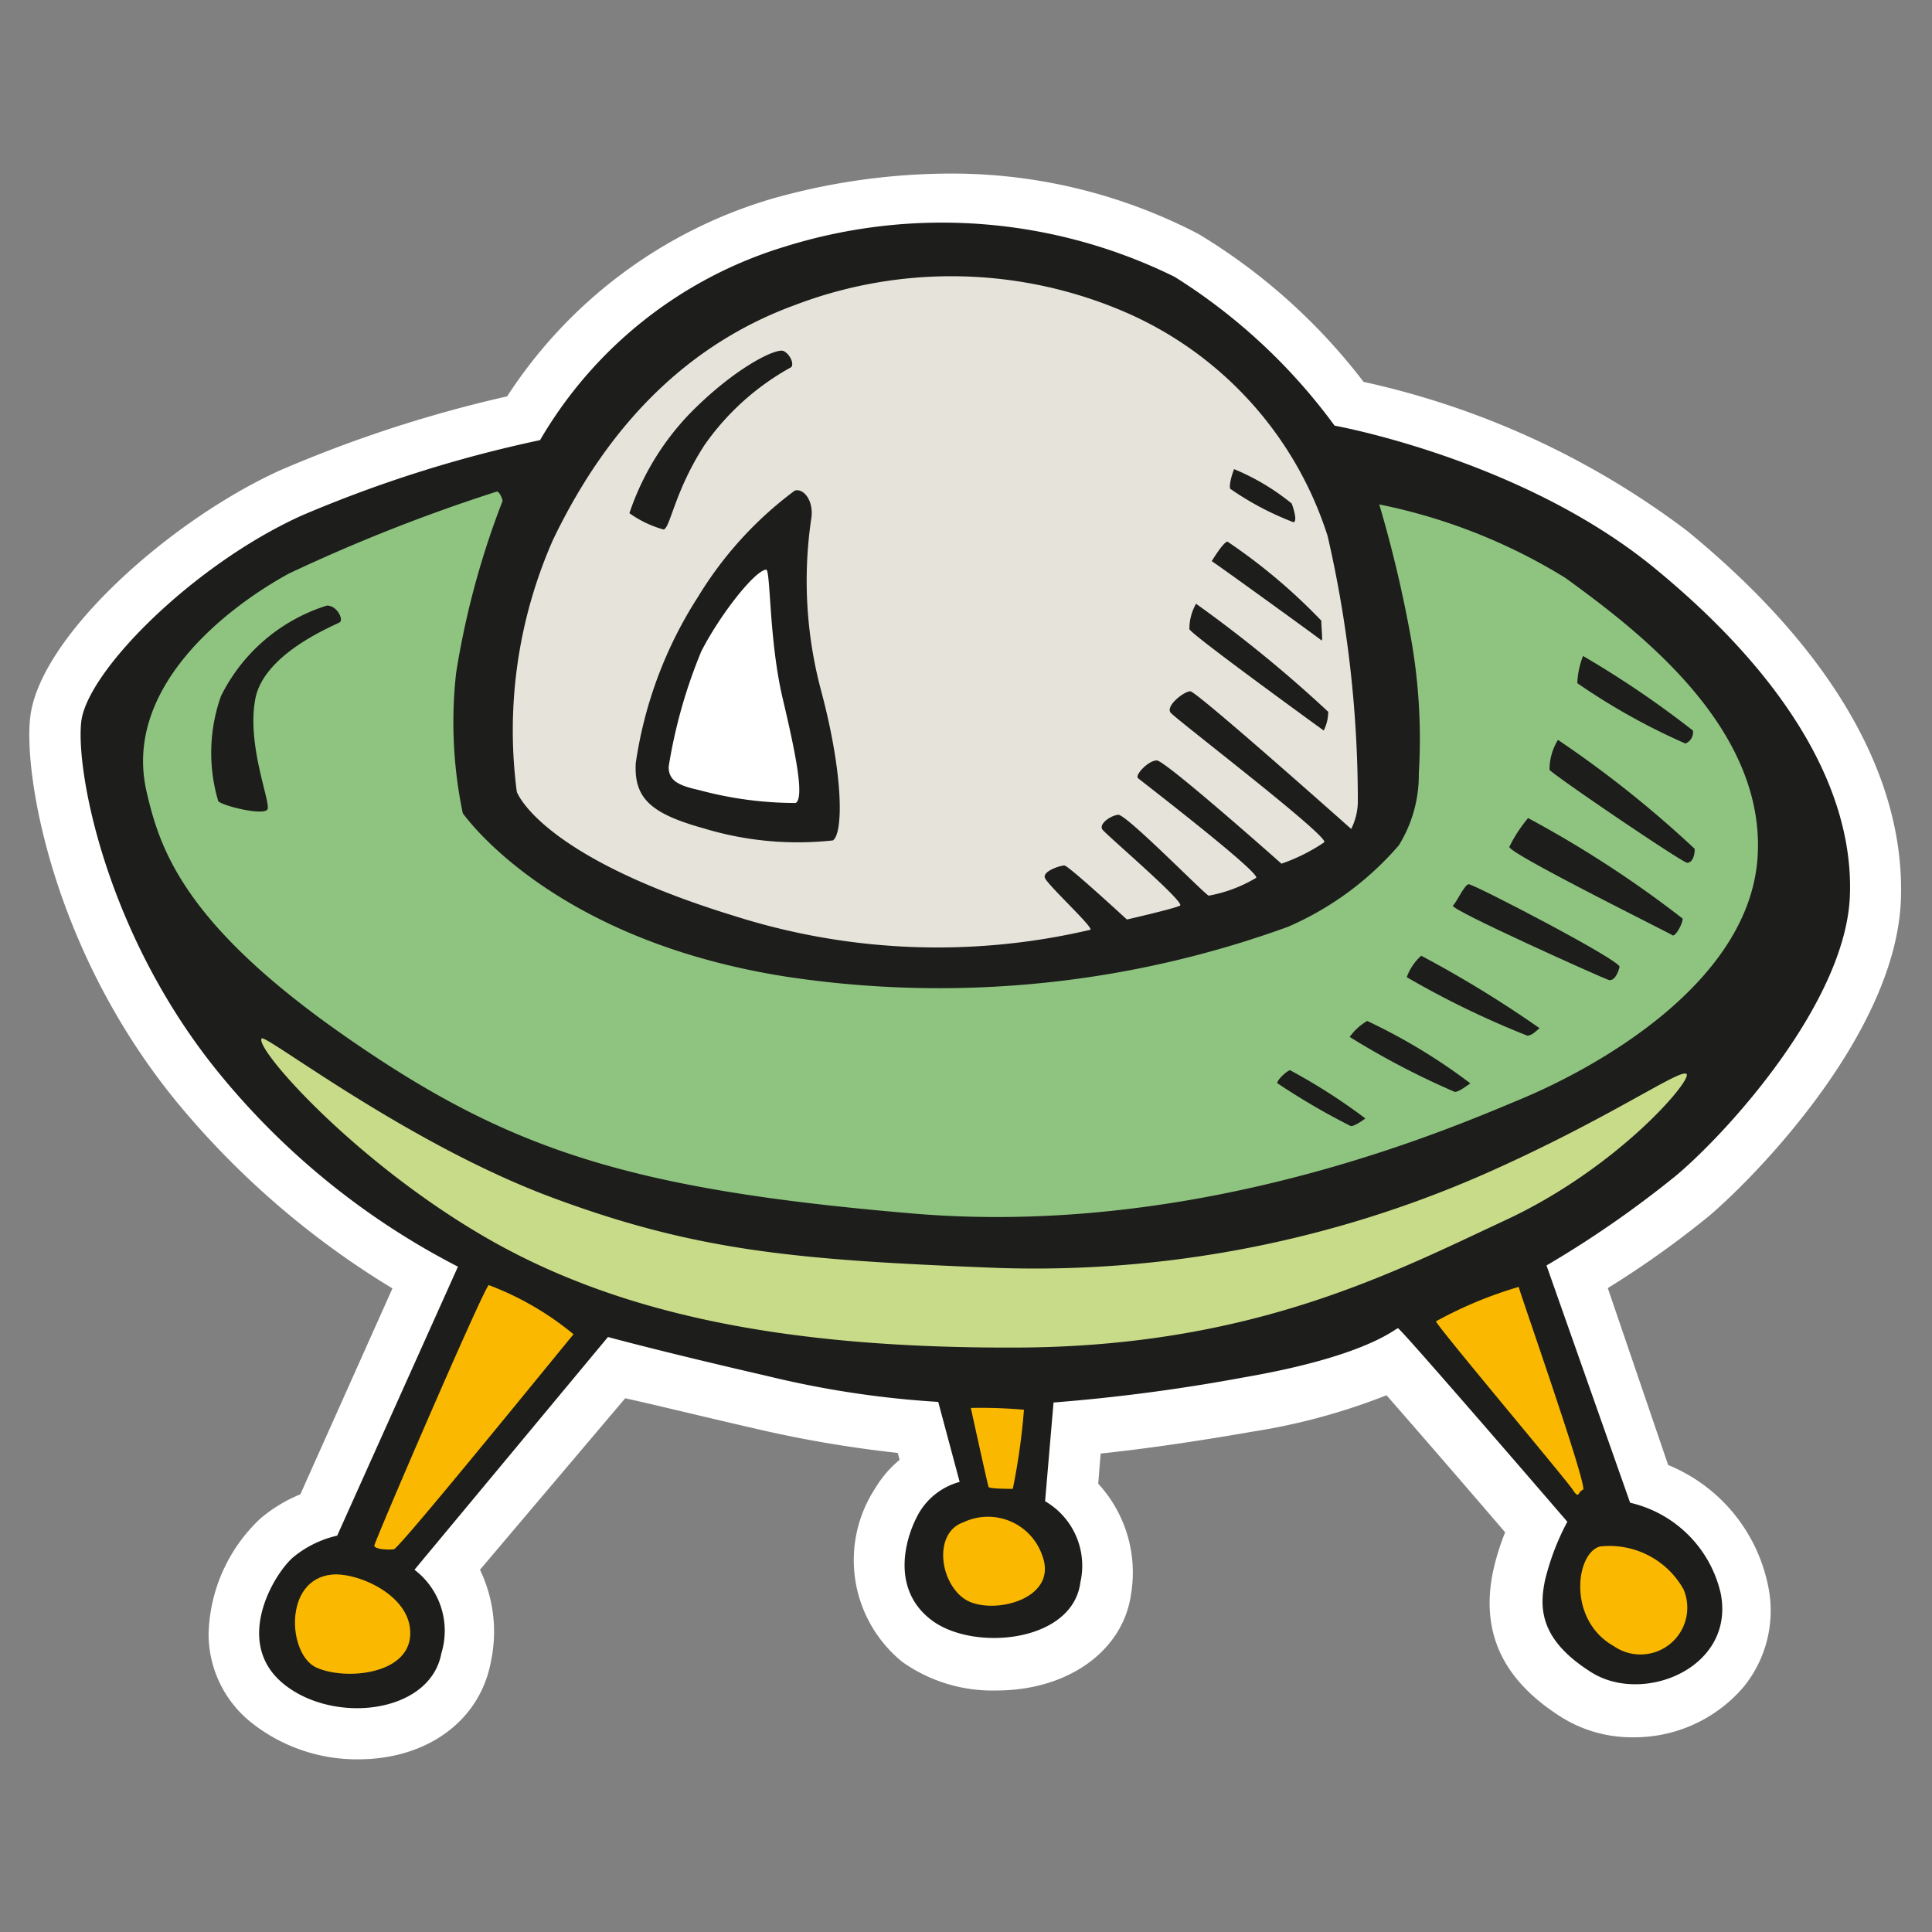 <svg id="Layer_1" data-name="Layer 1" xmlns="http://www.w3.org/2000/svg" width="64" height="64" viewBox="0 0 64 64"><rect x="0" y="0" width="64" height="64" fill="#808080" stroke="none"/><defs><style>.cls-1{fill:#fff;}.cls-2{fill:#1d1d1b;}.cls-3{fill:#8ec480;}.cls-4{fill:#e6e4da;}.cls-5{fill:#c8db89;}.cls-6{fill:#fab900;}</style></defs><title>alien-ship-2</title><g id="alien-ship-2"><path class="cls-1" d="M11.86,58.28a5.62,5.62,0,0,1-3.55-1.23,3.75,3.75,0,0,1-1.4-2.93A5.42,5.42,0,0,1,8.63,50.3a4.94,4.94,0,0,1,1.32-.8L13,42.68a28.19,28.19,0,0,1-7-6c-4.25-5.08-5.22-11-5-12.91.3-2.67,4.62-6.53,8.28-8.19a42.86,42.86,0,0,1,7.52-2.45,15.77,15.77,0,0,1,8.75-6.54,21.81,21.81,0,0,1,5.88-.84,17.68,17.68,0,0,1,8.27,2,19.66,19.66,0,0,1,5.47,4.9,27.51,27.51,0,0,1,10.71,4.93c4.78,3.91,7.23,8.13,7.09,12.21-.15,4.33-4.62,9-6.33,10.47a31.64,31.64,0,0,1-3.38,2.41l2,5.86a5.51,5.51,0,0,1,3.31,4,4,4,0,0,1-.81,3.35,4.76,4.76,0,0,1-3.67,1.67,4.4,4.4,0,0,1-2.34-.65c-1.95-1.22-2.7-2.79-2.3-4.8a7.9,7.9,0,0,1,.41-1.34c-1.38-1.61-3-3.48-3.93-4.54a20.8,20.8,0,0,1-4.47,1.21c-2.24.39-3.93.61-5,.72l-.08,1a4.34,4.34,0,0,1,1.09,3.64C37.22,54.66,35.41,56,33,56a5.16,5.16,0,0,1-3.1-.94A4.34,4.34,0,0,1,29,49.29a3.61,3.61,0,0,1,.8-.93l-.06-.23A39.6,39.6,0,0,1,25,47.32c-2-.46-3.41-.81-4.29-1L15.9,52a4.73,4.73,0,0,1,.37,3C15.92,57,14.15,58.28,11.86,58.28Z"/><path class="cls-2" d="M17.89,14.58A14.13,14.13,0,0,1,26,8.17a17.43,17.43,0,0,1,12.91,1,19.19,19.19,0,0,1,5.3,4.93s6.2,1.11,10.6,4.72,6.6,7.37,6.47,10.85-3.95,7.74-5.73,9.25a34.62,34.62,0,0,1-4.32,3L54,49.78a4,4,0,0,1,3,3c.49,2.47-2.56,3.7-4.28,2.62s-1.73-2.13-1.54-3.05a8.2,8.2,0,0,1,.74-1.94S46.4,44,46.31,44s-1,.92-5.12,1.63a60.52,60.52,0,0,1-6.29.83l-.28,3.27a2.47,2.47,0,0,1,1.17,2.68c-.25,2-3.54,2.31-4.93,1.26s-.86-2.8-.4-3.58a2.24,2.24,0,0,1,1.33-1l-.71-2.65a32.09,32.09,0,0,1-5.67-.86c-3.48-.8-5.27-1.29-5.27-1.29L13.73,52a2.54,2.54,0,0,1,.89,2.77c-.37,2-3.58,2.37-5.24,1s-.31-3.64.34-4.19a3.51,3.51,0,0,1,1.45-.71l4-8.91a24.9,24.9,0,0,1-7.89-6.38C3.53,31,2.51,25.59,2.69,23.92s3.7-5.21,7.3-6.84A42.56,42.56,0,0,1,17.89,14.58Z"/><path class="cls-3" d="M16.47,16.28c.12.06.18.31.18.31a27.68,27.68,0,0,0-1.54,5.7,14.75,14.75,0,0,0,.22,4.65c.12.15,3,4.22,10.76,5.42A33.83,33.83,0,0,0,42.67,30.7,10.19,10.19,0,0,0,46.34,28,4.43,4.43,0,0,0,47,25.62a19,19,0,0,0-.31-4.75,41.41,41.41,0,0,0-1-4.16,18.81,18.81,0,0,1,6.16,2.43c2.28,1.66,6.56,4.84,6.38,9.12s-5.39,7.12-7.83,8.14S39.71,41,30.25,40.2s-13.44-2.13-18.8-5.86-6.16-6.21-6.6-8.14C4.08,22.78,7.5,20.13,9.57,19A56.58,56.58,0,0,1,16.47,16.28Z"/><path class="cls-4" d="M17.12,26.23a15.63,15.63,0,0,1,1.2-8.35q2.82-5.87,8-7.77a14.54,14.54,0,0,1,11,.25,12.07,12.07,0,0,1,6.66,7.4,39.12,39.12,0,0,1,1,8.81,2.07,2.07,0,0,1-.22.89s-5.12-4.56-5.33-4.56-.83.49-.65.71S44,27.68,43.87,27.9a6,6,0,0,1-1.42.71s-3.85-3.42-4.13-3.42-.74.49-.62.59,4.07,3.14,3.91,3.3a4.67,4.67,0,0,1-1.57.59c-.15-.06-2.74-2.71-3-2.68s-.65.31-.52.49S39.28,29.9,39.09,30s-1.76.46-1.76.46-1.94-1.79-2.07-1.79-.71.18-.65.4,1.63,1.66,1.51,1.73a22.2,22.2,0,0,1-11.8-.46C17.86,28.36,17.12,26.23,17.12,26.23Z"/><path class="cls-2" d="M39.62,20A43.36,43.36,0,0,1,44,23.58a1.41,1.41,0,0,1-.15.62S39.43,21,39.4,20.84A1.69,1.69,0,0,1,39.62,20Z"/><path class="cls-2" d="M40.14,18.59s.37-.62.52-.65a19,19,0,0,1,3.11,2.62c0,.25.06.71,0,.65S40.17,18.59,40.14,18.59Z"/><path class="cls-2" d="M40.88,15.54a7.65,7.65,0,0,1,1.91,1.14c.09.25.18.59.06.62a9.78,9.78,0,0,1-2.1-1.11C40.7,16,40.88,15.54,40.88,15.54Z"/><path class="cls-2" d="M20.85,17a8.8,8.8,0,0,1,2-3.3c1.48-1.51,2.87-2.19,3.11-2.07s.37.49.22.55a8.5,8.5,0,0,0-2.84,2.56c-1,1.54-1.14,2.77-1.36,2.8A3.58,3.58,0,0,1,20.85,17Z"/><path class="cls-2" d="M26.33,16.25c.3-.08.62.34.55.89a14.08,14.08,0,0,0,.31,5.7c.77,2.87.74,4.78.4,5a10.73,10.73,0,0,1-4.28-.4c-1.76-.49-2.31-1-2.25-2.16a13.86,13.86,0,0,1,2.07-5.52A12.38,12.38,0,0,1,26.33,16.25Z"/><path class="cls-1" d="M25.38,18.87c.15,0,.09,2.34.55,4.28s.71,3.27.43,3.45a12.27,12.27,0,0,1-3.21-.43c-.68-.15-1-.31-1-.77a16.94,16.94,0,0,1,1.08-3.82C23.84,20.38,25,18.9,25.38,18.87Z"/><path class="cls-2" d="M7.23,26.54a5.62,5.62,0,0,1,.09-3.48,5.87,5.87,0,0,1,3.51-3c.34,0,.55.46.43.55s-2.5,1-2.8,2.53.52,3.45.4,3.67S7.38,26.7,7.23,26.54Z"/><path class="cls-2" d="M52.44,21.73a32.59,32.59,0,0,1,3.64,2.47.4.4,0,0,1-.25.43,21.43,21.43,0,0,1-3.58-2A2.78,2.78,0,0,1,52.44,21.73Z"/><path class="cls-2" d="M51.61,24.51a36.34,36.34,0,0,1,4.53,3.61c0,.25-.09.46-.25.46s-4.47-2.93-4.56-3.08A1.87,1.87,0,0,1,51.61,24.51Z"/><path class="cls-2" d="M50.62,27.1a36.41,36.41,0,0,1,5.12,3.33c0,.18-.25.62-.34.55S49.91,28.24,50,28.05A4.69,4.69,0,0,1,50.62,27.1Z"/><path class="cls-2" d="M48.65,29.29c.18,0,5.05,2.53,5,2.74s-.18.49-.37.43S48,30.12,48.13,30,48.5,29.32,48.65,29.29Z"/><path class="cls-2" d="M47.08,31.66A37.43,37.43,0,0,1,51,34.06c-.15.12-.22.22-.4.25a29.75,29.75,0,0,1-4-1.94A1.75,1.75,0,0,1,47.08,31.66Z"/><path class="cls-2" d="M45.29,33.82a19.15,19.15,0,0,1,3.42,2.07c-.15.09-.37.28-.52.28a26.43,26.43,0,0,1-3.48-1.82A1.89,1.89,0,0,1,45.29,33.82Z"/><path class="cls-2" d="M42.73,35.45a19.5,19.5,0,0,1,2.5,1.6s-.37.28-.49.25a23,23,0,0,1-2.43-1.42C42.3,35.79,42.58,35.51,42.73,35.45Z"/><path class="cls-5" d="M8.67,34.4c.14-.14,4.81,3.48,9.62,5.27S26.43,41.74,33,42a37,37,0,0,0,16.4-3.21c4-1.79,6.29-3.42,6.47-3.21s-2.28,3.11-6,4.84-8.38,4.19-16.18,4.22S20.36,43.49,16,40.94,8.4,34.68,8.67,34.4Z"/><path class="cls-6" d="M16.19,42.57A9.85,9.85,0,0,1,19,44.2c-.09.09-5.76,7.09-5.95,7.12s-.65,0-.65-.12S16,42.72,16.19,42.57Z"/><path class="cls-6" d="M11,52.16c.83-.08,2.65.68,2.59,2s-2.16,1.51-3.11,1.08S9.38,52.31,11,52.16Z"/><path class="cls-6" d="M32.16,46.64a15.87,15.87,0,0,1,1.76.06,21.45,21.45,0,0,1-.37,2.62c-.09,0-.77,0-.8-.06S32.16,46.64,32.16,46.64Z"/><path class="cls-6" d="M31.91,50.43a1.9,1.9,0,0,1,2.62,1.11c.55,1.48-1.76,2-2.59,1.42S30.93,50.77,31.91,50.43Z"/><path class="cls-6" d="M47.57,43.77a13.66,13.66,0,0,1,2.74-1.14c0,.09,2.31,6.66,2.13,6.72s-.12.34-.34,0S47.54,43.86,47.57,43.77Z"/><path class="cls-6" d="M53,51.23a2.81,2.81,0,0,1,2.77,1.42,1.55,1.55,0,0,1-2.31,1.88C51.92,53.67,52.19,51.45,53,51.23Z"/></g></svg>
